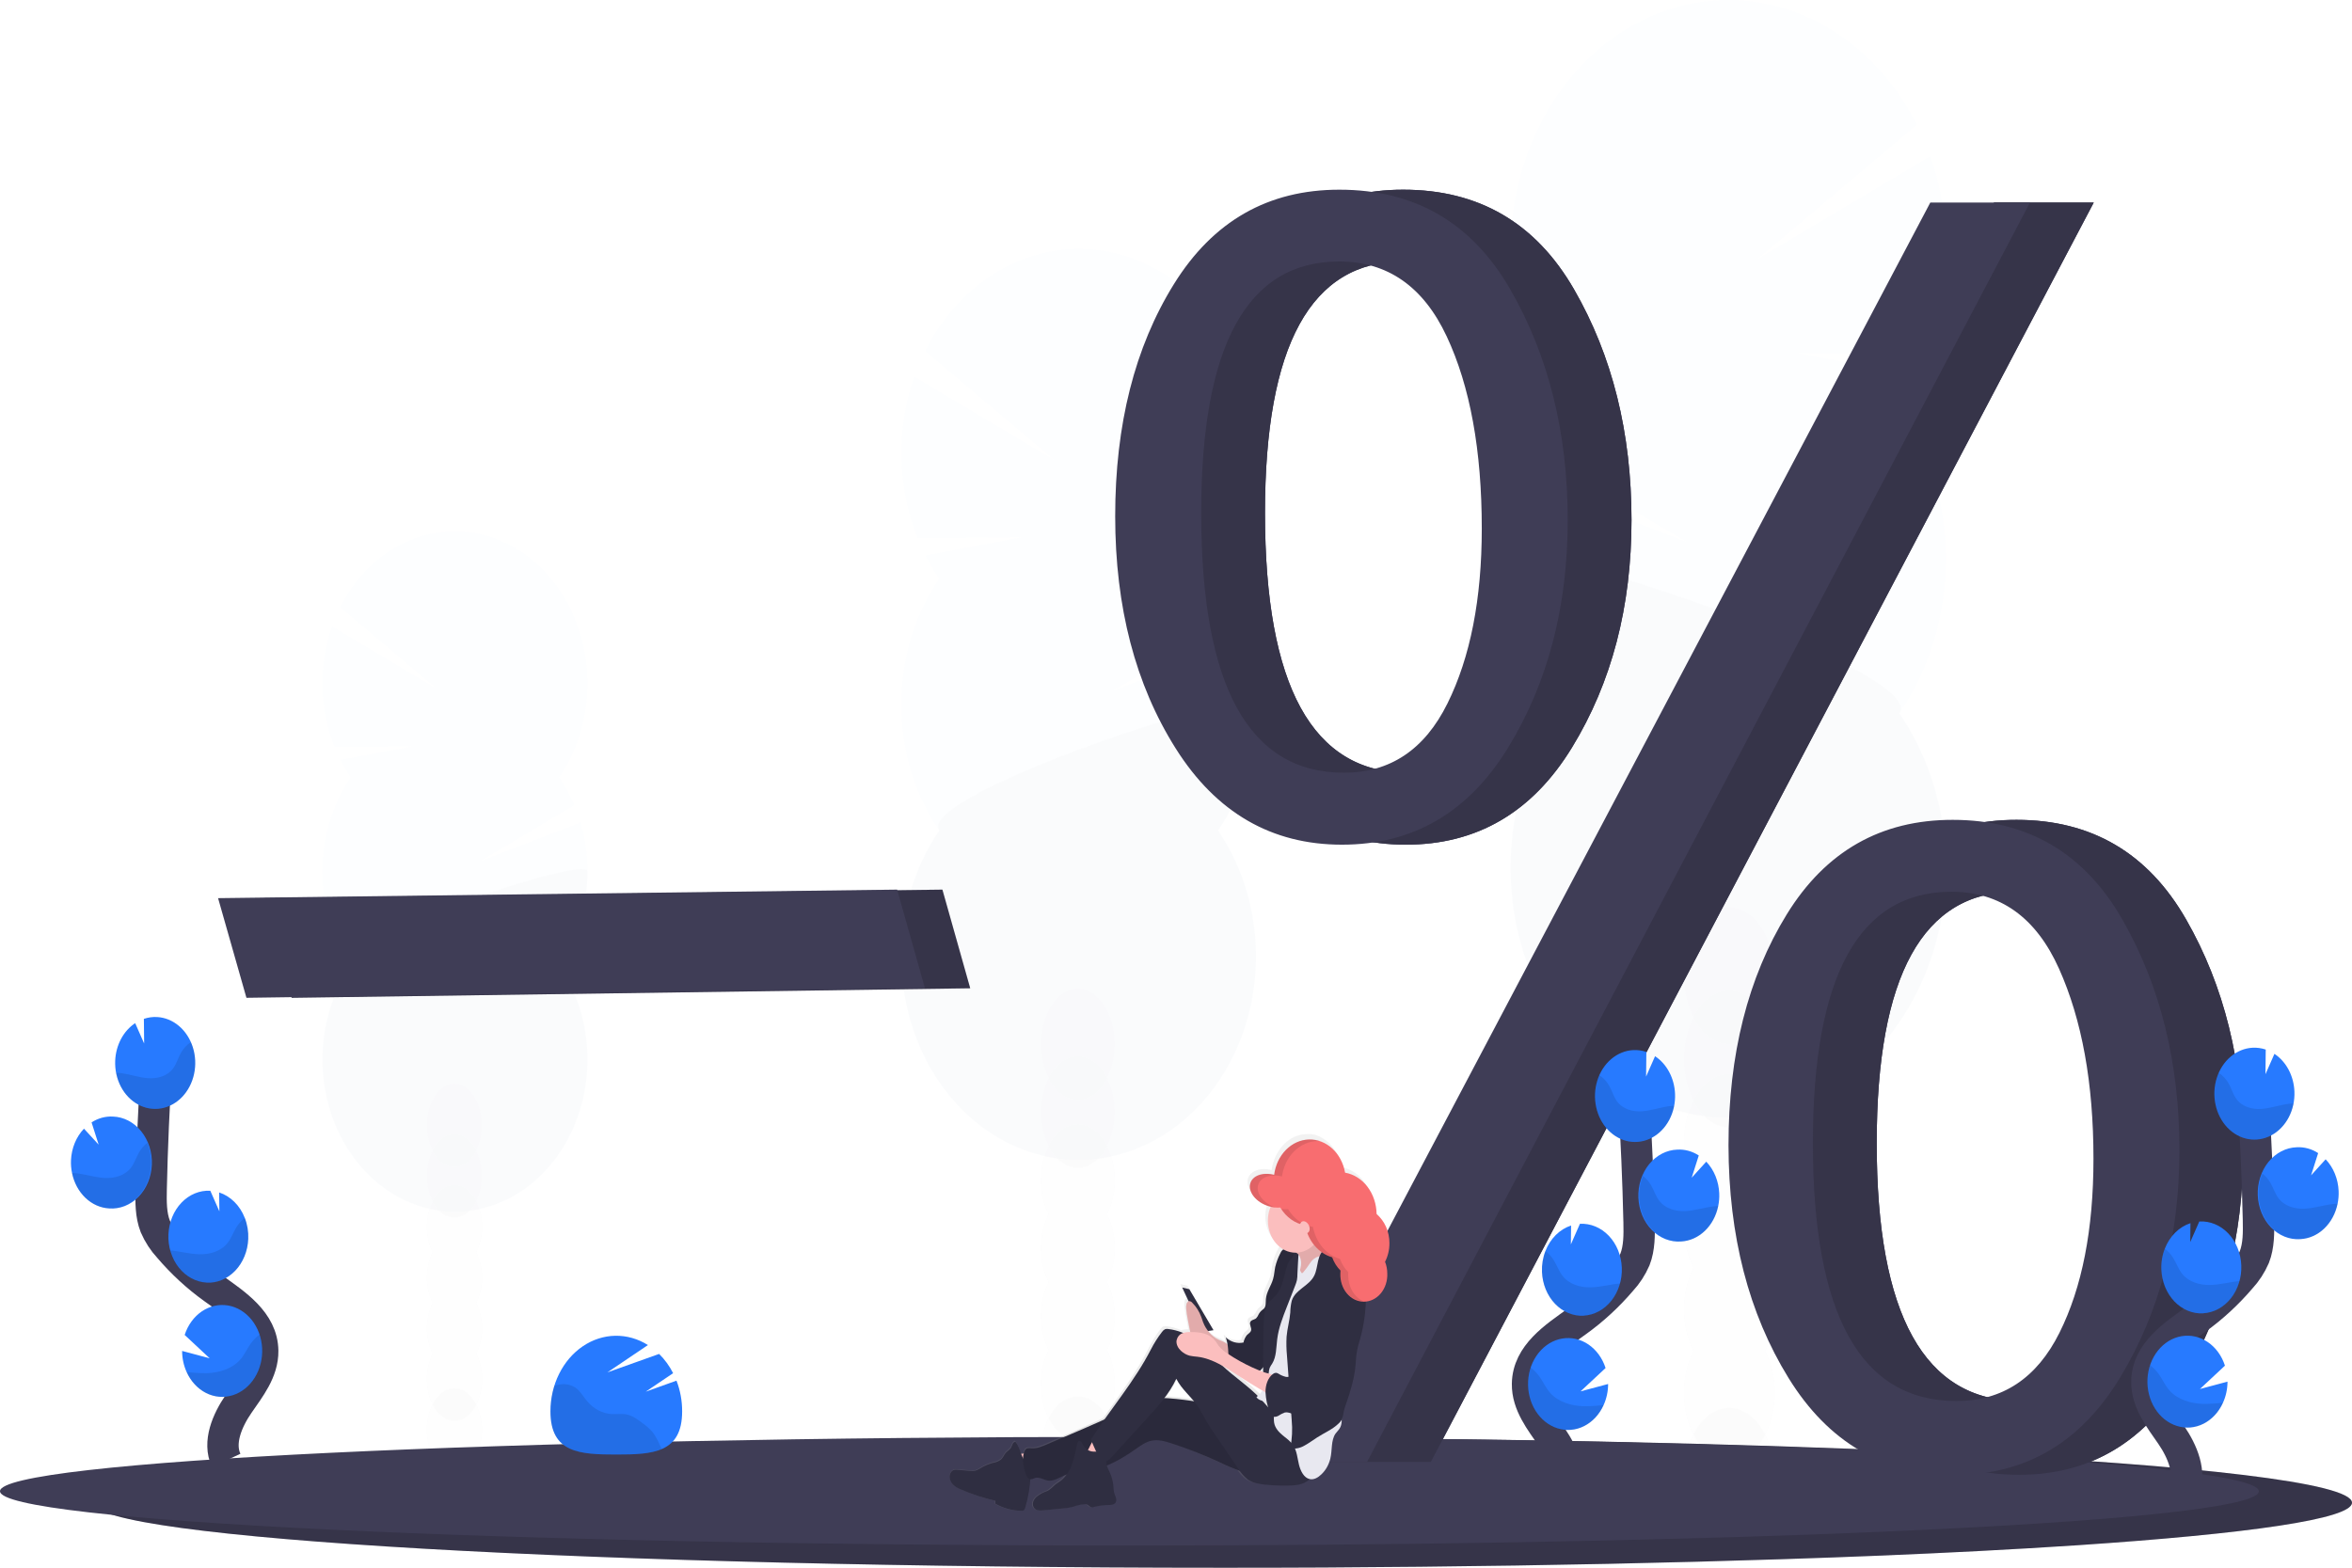 <svg width="300" height="200" viewBox="0 0 300 200" fill="none" xmlns="http://www.w3.org/2000/svg">
<g clip-path="url(#clip0_869_2733)">
<g opacity="0.1">
<path opacity="0.1" d="M220.569 197.05C223.771 197.05 226.367 193.149 226.367 188.338C226.367 183.527 223.771 179.627 220.569 179.627C217.367 179.627 214.771 183.527 214.771 188.338C214.771 193.149 217.367 197.05 220.569 197.05Z" fill="#3F3D56"/>
<path opacity="0.1" d="M225.157 151.07C225.97 149.452 226.391 147.614 226.378 145.746C226.378 140.925 223.782 137.035 220.58 137.035C217.378 137.035 214.785 140.934 214.785 145.746C214.768 147.613 215.186 149.451 215.995 151.07C215.201 152.697 214.785 154.53 214.785 156.393C214.785 158.257 215.201 160.09 215.995 161.716C215.201 163.343 214.785 165.176 214.785 167.041C214.785 168.905 215.201 170.738 215.995 172.365C215.186 173.985 214.768 175.823 214.785 177.69C214.785 182.511 217.38 186.401 220.58 186.401C223.779 186.401 226.378 182.502 226.378 177.69C226.394 175.823 225.977 173.985 225.168 172.365C225.961 170.738 226.378 168.905 226.378 167.041C226.378 165.176 225.961 163.343 225.168 161.716C225.961 160.09 226.378 158.257 226.378 156.393C226.378 154.53 225.961 152.697 225.168 151.07H225.157Z" fill="#3F3D56"/>
<path opacity="0.1" d="M220.569 143.811C223.771 143.811 226.367 139.911 226.367 135.1C226.367 130.289 223.771 126.389 220.569 126.389C217.367 126.389 214.771 130.289 214.771 135.1C214.771 139.911 217.367 143.811 220.569 143.811Z" fill="#3F3D56"/>
<path opacity="0.1" d="M220.569 133.162C223.771 133.162 226.367 129.262 226.367 124.451C226.367 119.64 223.771 115.74 220.569 115.74C217.367 115.74 214.771 119.64 214.771 124.451C214.771 129.262 217.367 133.162 220.569 133.162Z" fill="#3F3D56"/>
<path opacity="0.1" d="M242.27 51.584C243.061 50.426 243.782 49.207 244.428 47.935L229.205 45.063L245.68 45.205C247.259 41.257 248.12 36.981 248.21 32.639C248.3 28.296 247.618 23.977 246.205 19.948L224.1 33.104L244.488 15.91C242.577 12.124 240.008 8.831 236.941 6.234C233.874 3.638 230.374 1.794 226.659 0.817C222.944 -0.159 219.094 -0.247 215.348 0.558C211.602 1.364 208.041 3.046 204.886 5.5C201.731 7.954 199.05 11.127 197.009 14.822C194.968 18.517 193.612 22.655 193.024 26.978C192.437 31.301 192.63 35.717 193.593 39.95C194.556 44.183 196.268 48.143 198.622 51.584C197.388 53.386 196.327 55.334 195.457 57.397L215.228 69.191L194.147 61.055C192.663 66.077 192.295 71.444 193.074 76.671C193.853 81.898 195.755 86.819 198.609 90.989C195.387 95.691 193.383 101.339 192.826 107.287C192.268 113.235 193.18 119.243 195.457 124.624C197.733 130.005 201.283 134.542 205.7 137.716C210.116 140.891 215.222 142.574 220.433 142.574C225.644 142.574 230.749 140.891 235.166 137.716C239.583 134.542 243.133 130.005 245.409 124.624C247.686 119.243 248.597 113.235 248.04 107.287C247.483 101.339 245.479 95.691 242.257 90.989C246.107 85.37 248.2 78.429 248.2 71.28C248.2 64.132 246.107 57.191 242.257 51.572L242.27 51.584Z" fill="#277AFF"/>
<path opacity="0.1" d="M192.68 71.294C192.67 78.444 194.764 85.388 198.622 91.001C195.4 95.703 193.396 101.351 192.839 107.299C192.282 113.247 193.193 119.255 195.47 124.636C197.747 130.017 201.296 134.554 205.713 137.728C210.13 140.903 215.235 142.586 220.446 142.586C225.657 142.586 230.763 140.903 235.179 137.728C239.596 134.554 243.146 130.017 245.422 124.636C247.699 119.255 248.61 113.247 248.053 107.299C247.496 101.351 245.492 95.703 242.27 91.001C245.992 85.577 192.68 67.714 192.68 71.294Z" fill="black"/>
</g>
<g opacity="0.1">
<path opacity="0.1" d="M57.955 187.733C59.904 187.733 61.483 185.359 61.483 182.43C61.483 179.501 59.904 177.126 57.955 177.126C56.007 177.126 54.428 179.501 54.428 182.43C54.428 185.359 56.007 187.733 57.955 187.733Z" fill="#3F3D56"/>
<path opacity="0.1" d="M60.761 159.743C61.254 158.757 61.508 157.637 61.499 156.501C61.499 153.572 59.924 151.197 57.969 151.197C56.013 151.197 54.441 153.572 54.441 156.501C54.431 157.637 54.685 158.756 55.176 159.743C54.694 160.733 54.441 161.849 54.441 162.984C54.441 164.118 54.694 165.234 55.176 166.224C54.694 167.215 54.441 168.331 54.441 169.465C54.441 170.6 54.694 171.715 55.176 172.706C54.684 173.691 54.431 174.81 54.441 175.945C54.441 178.877 56.016 181.252 57.969 181.252C59.922 181.252 61.499 178.877 61.499 175.945C61.509 174.809 61.254 173.691 60.761 172.706C61.245 171.716 61.498 170.6 61.498 169.465C61.498 168.33 61.245 167.214 60.761 166.224C61.245 165.234 61.498 164.119 61.498 162.984C61.498 161.849 61.245 160.733 60.761 159.743Z" fill="#3F3D56"/>
<path opacity="0.1" d="M57.955 155.322C59.904 155.322 61.483 152.948 61.483 150.019C61.483 147.09 59.904 144.715 57.955 144.715C56.007 144.715 54.428 147.09 54.428 150.019C54.428 152.948 56.007 155.322 57.955 155.322Z" fill="#3F3D56"/>
<path opacity="0.1" d="M57.955 148.841C59.904 148.841 61.483 146.466 61.483 143.537C61.483 140.608 59.904 138.234 57.955 138.234C56.007 138.234 54.428 140.608 54.428 143.537C54.428 146.466 56.007 148.841 57.955 148.841Z" fill="#3F3D56"/>
<path opacity="0.1" d="M44.751 99.176C44.269 98.471 43.831 97.729 43.438 96.955L52.711 95.207L42.682 95.295C41.722 92.893 41.199 90.291 41.143 87.649C41.088 85.007 41.502 82.379 42.36 79.927L55.806 87.945L43.399 77.459C44.563 75.156 46.127 73.153 47.994 71.573C49.861 69.994 51.991 68.873 54.252 68.279C56.512 67.686 58.855 67.633 61.135 68.123C63.414 68.614 65.581 69.638 67.501 71.131C69.421 72.625 71.053 74.556 72.295 76.804C73.537 79.053 74.362 81.57 74.72 84.201C75.078 86.832 74.961 89.518 74.376 92.095C73.79 94.671 72.749 97.081 71.318 99.176C72.069 100.271 72.715 101.456 73.244 102.71L61.207 109.894L74.042 104.949C74.944 108.008 75.166 111.276 74.691 114.458C74.215 117.64 73.056 120.635 71.318 123.174C73.279 126.036 74.498 129.474 74.838 133.095C75.177 136.716 74.622 140.373 73.236 143.649C71.85 146.924 69.689 149.686 67 151.618C64.312 153.551 61.204 154.575 58.032 154.575C54.86 154.575 51.752 153.551 49.063 151.618C46.374 149.686 44.213 146.924 42.828 143.649C41.441 140.373 40.886 136.716 41.226 133.095C41.565 129.474 42.785 126.036 44.745 123.174C42.402 119.753 41.128 115.527 41.128 111.175C41.128 106.823 42.402 102.597 44.745 99.176H44.751Z" fill="#277AFF"/>
<path opacity="0.1" d="M74.935 111.175C74.94 115.528 73.666 119.756 71.318 123.174C73.279 126.036 74.499 129.474 74.838 133.095C75.177 136.716 74.622 140.373 73.236 143.649C71.85 146.925 69.689 149.686 67.001 151.619C64.312 153.551 61.204 154.576 58.032 154.576C54.86 154.576 51.752 153.551 49.063 151.619C46.374 149.686 44.214 146.925 42.828 143.649C41.442 140.373 40.887 136.716 41.226 133.095C41.565 129.474 42.785 126.036 44.746 123.174C42.481 119.886 74.935 108.996 74.935 111.175Z" fill="black"/>
</g>
<g opacity="0.1">
<path opacity="0.1" d="M137.483 192.349C140.091 192.349 142.205 189.172 142.205 185.253C142.205 181.334 140.091 178.157 137.483 178.157C134.875 178.157 132.761 181.334 132.761 185.253C132.761 189.172 134.875 192.349 137.483 192.349Z" fill="#3F3D56"/>
<path opacity="0.1" d="M141.22 154.891C141.878 153.571 142.218 152.073 142.205 150.552C142.205 146.635 140.105 143.456 137.48 143.456C134.856 143.456 132.756 146.635 132.756 150.552C132.742 152.074 133.083 153.572 133.743 154.891C133.096 156.216 132.756 157.71 132.756 159.229C132.756 160.748 133.096 162.242 133.743 163.567C133.096 164.891 132.756 166.384 132.756 167.903C132.756 169.421 133.096 170.914 133.743 172.239C133.083 173.558 132.742 175.056 132.756 176.578C132.756 180.495 134.871 183.674 137.48 183.674C140.089 183.674 142.205 180.495 142.205 176.578C142.218 175.057 141.878 173.559 141.22 172.239C141.866 170.914 142.205 169.421 142.205 167.903C142.205 166.385 141.866 164.892 141.22 163.567C141.866 162.241 142.205 160.748 142.205 159.229C142.205 157.71 141.866 156.217 141.22 154.891Z" fill="#3F3D56"/>
<path opacity="0.1" d="M137.483 148.976C140.091 148.976 142.205 145.799 142.205 141.88C142.205 137.961 140.091 134.784 137.483 134.784C134.875 134.784 132.761 137.961 132.761 141.88C132.761 145.799 134.875 148.976 137.483 148.976Z" fill="#3F3D56"/>
<path opacity="0.1" d="M137.483 140.301C140.091 140.301 142.205 137.124 142.205 133.205C142.205 129.285 140.091 126.108 137.483 126.108C134.875 126.108 132.761 129.285 132.761 133.205C132.761 137.124 134.875 140.301 137.483 140.301Z" fill="#3F3D56"/>
<path opacity="0.1" d="M119.816 73.843C119.171 72.901 118.583 71.908 118.058 70.872L130.465 68.534L117.047 68.648C115.76 65.433 115.057 61.949 114.983 58.411C114.908 54.873 115.464 51.354 116.614 48.071L134.619 58.792L118.013 44.78C119.565 41.685 121.655 38.99 124.155 36.864C126.655 34.739 129.509 33.228 132.54 32.426C135.572 31.624 138.714 31.548 141.772 32.203C144.83 32.859 147.737 34.231 150.312 36.235C152.887 38.238 155.075 40.83 156.738 43.848C158.401 46.866 159.504 50.245 159.978 53.775C160.452 57.304 160.287 60.908 159.494 64.361C158.7 67.814 157.294 71.042 155.365 73.843C156.37 75.311 157.234 76.9 157.942 78.58L141.837 88.186L159.01 81.557C160.217 85.65 160.515 90.023 159.879 94.281C159.242 98.539 157.691 102.547 155.365 105.944C157.989 109.774 159.621 114.375 160.075 119.22C160.529 124.066 159.786 128.96 157.931 133.343C156.077 137.727 153.185 141.423 149.587 144.009C145.989 146.594 141.83 147.966 137.585 147.966C133.34 147.966 129.181 146.594 125.583 144.009C121.985 141.423 119.094 137.727 117.239 133.343C115.385 128.96 114.642 124.066 115.096 119.22C115.549 114.375 117.182 109.774 119.806 105.944C116.67 101.366 114.966 95.711 114.966 89.888C114.966 84.064 116.67 78.409 119.806 73.831L119.816 73.843Z" fill="#277AFF"/>
<path opacity="0.1" d="M160.205 89.901C160.212 95.726 158.507 101.383 155.365 105.956C157.989 109.786 159.621 114.387 160.075 119.233C160.529 124.078 159.786 128.972 157.931 133.356C156.077 137.739 153.185 141.435 149.587 144.021C145.989 146.606 141.83 147.978 137.585 147.978C133.34 147.978 129.181 146.606 125.583 144.021C121.985 141.435 119.094 137.739 117.239 133.356C115.385 128.972 114.642 124.078 115.096 119.233C115.549 114.387 117.182 109.786 119.806 105.956C116.774 101.538 160.205 86.984 160.205 89.901Z" fill="black"/>
</g>
<path d="M300 191.711C300 193.781 286.819 195.673 265.026 197.134C261.063 197.397 256.816 197.647 252.312 197.882C248.421 198.083 244.342 198.272 240.076 198.451C235.943 198.62 231.652 198.777 227.202 198.921C213.149 199.382 197.614 199.714 181.11 199.88C177.105 199.922 173.046 199.954 168.934 199.976C164.651 199.998 160.318 200.008 155.937 200.006C76.373 200.006 11.877 196.297 11.877 191.72C11.877 187.142 76.373 183.433 155.937 183.433C190.191 183.433 221.648 184.123 246.373 185.268L249.076 185.395H249.092C280.236 186.91 300 189.191 300 191.711Z" fill="#3F3D56"/>
<path opacity="0.15" d="M300 191.711C300 193.781 286.819 195.673 265.026 197.134C261.063 197.397 256.816 197.647 252.312 197.882C248.421 198.083 244.342 198.272 240.076 198.451C235.943 198.62 231.652 198.777 227.202 198.921C213.149 199.382 197.614 199.714 181.11 199.88C177.105 199.922 173.046 199.954 168.934 199.976C164.651 199.998 160.318 200.008 155.937 200.006C76.373 200.006 11.877 196.297 11.877 191.72C11.877 187.142 76.373 183.433 155.937 183.433C190.191 183.433 221.648 184.123 246.373 185.268L249.076 185.395H249.092C280.236 186.91 300 189.191 300 191.711Z" fill="black"/>
<path d="M288.123 190.252C288.123 191.982 274.942 193.567 253.15 194.772C249.189 194.992 244.94 195.2 240.438 195.396C236.545 195.565 232.466 195.723 228.202 195.872C224.069 196.012 219.778 196.144 215.328 196.267C201.273 196.652 185.738 196.93 169.234 197.068C165.232 197.102 161.173 197.128 157.058 197.146C152.774 197.165 148.443 197.174 144.063 197.174C64.499 197.174 0 194.073 0 190.243C0 186.413 64.499 183.312 144.063 183.312C178.315 183.312 209.772 183.888 234.496 184.846L237.199 184.952H237.218C268.373 186.238 288.123 188.134 288.123 190.252Z" fill="#3F3D56"/>
<path d="M37.207 127.296L33.59 114.583L120.204 113.495L123.753 126.082L37.207 127.296Z" fill="#3F3D56"/>
<path opacity="0.15" d="M37.207 127.296L33.59 114.583L120.204 113.495L123.753 126.082L37.207 127.296Z" fill="black"/>
<path d="M31.433 127.296L27.816 114.583L114.431 113.495L117.979 126.082L31.433 127.296Z" fill="#3F3D56"/>
<path d="M179.294 107.761C170.338 107.761 163.281 103.68 158.121 95.518C152.96 87.356 150.38 77.468 150.38 65.855C150.38 54.164 152.876 44.296 157.866 36.253C162.856 28.209 169.896 24.192 178.984 24.2C188.622 24.2 195.883 28.437 200.769 36.913C205.654 45.388 208.098 55.197 208.1 66.34C208.1 77.403 205.571 87.074 200.514 95.352C195.457 103.631 188.384 107.767 179.294 107.761ZM179.556 98.579C185.448 98.579 189.851 95.631 192.766 89.735C195.681 83.839 197.139 76.407 197.139 67.437C197.139 57.453 195.647 49.278 192.664 42.912C189.68 36.546 185.105 33.362 178.937 33.36C167.213 33.36 161.351 44.051 161.351 65.433C161.351 87.533 167.418 98.581 179.551 98.579H179.556ZM182.506 186.504H169.554L254.352 25.836H267.06L182.506 186.504ZM257.525 188.152C248.435 188.152 241.348 184.034 236.265 175.798C231.182 167.561 228.63 157.673 228.609 146.132C228.609 134.519 231.086 124.69 236.042 116.647C240.997 108.604 248.054 104.586 257.212 104.594C266.782 104.594 273.993 108.832 278.845 117.307C283.697 125.782 286.124 135.59 286.126 146.732C286.126 157.722 283.614 167.374 278.59 175.689C273.567 184.004 266.543 188.158 257.519 188.152H257.525ZM257.677 178.735C263.54 178.735 267.92 175.838 270.816 170.042C273.712 164.247 275.16 156.844 275.16 147.834C275.16 138.192 273.694 130.105 270.764 123.574C267.833 117.044 263.267 113.773 257.065 113.763C245.274 113.763 239.378 124.454 239.378 145.837C239.374 167.771 245.472 178.737 257.672 178.735H257.677Z" fill="#3F3D56"/>
<path d="M179.294 107.761C170.338 107.761 163.281 103.68 158.121 95.518C152.96 87.356 150.38 77.468 150.38 65.855C150.38 54.164 152.876 44.296 157.866 36.253C162.856 28.209 169.896 24.192 178.984 24.2C188.622 24.2 195.883 28.437 200.769 36.913C205.654 45.388 208.098 55.197 208.1 66.34C208.1 77.403 205.571 87.074 200.514 95.352C195.457 103.631 188.384 107.767 179.294 107.761ZM179.556 98.579C185.448 98.579 189.851 95.631 192.766 89.735C195.681 83.839 197.139 76.407 197.139 67.437C197.139 57.453 195.647 49.278 192.664 42.912C189.68 36.546 185.105 33.362 178.937 33.36C167.213 33.36 161.351 44.051 161.351 65.433C161.351 87.533 167.418 98.581 179.551 98.579H179.556ZM182.506 186.504H169.554L254.352 25.836H267.06L182.506 186.504ZM257.525 188.152C248.435 188.152 241.348 184.034 236.265 175.798C231.182 167.561 228.63 157.673 228.609 146.132C228.609 134.519 231.086 124.69 236.042 116.647C240.997 108.604 248.054 104.586 257.212 104.594C266.782 104.594 273.993 108.832 278.845 117.307C283.697 125.782 286.124 135.59 286.126 146.732C286.126 157.722 283.614 167.374 278.59 175.689C273.567 184.004 266.543 188.158 257.519 188.152H257.525ZM257.677 178.735C263.54 178.735 267.92 175.838 270.816 170.042C273.712 164.247 275.16 156.844 275.16 147.834C275.16 138.192 273.694 130.105 270.764 123.574C267.833 117.044 263.267 113.773 257.065 113.763C245.274 113.763 239.378 124.454 239.378 145.837C239.374 167.771 245.472 178.737 257.672 178.735H257.677Z" fill="#3F3D56"/>
<path opacity="0.15" d="M179.294 107.761C170.338 107.761 163.281 103.68 158.121 95.518C152.96 87.356 150.38 77.468 150.38 65.855C150.38 54.164 152.876 44.296 157.866 36.253C162.856 28.209 169.896 24.192 178.984 24.2C188.622 24.2 195.883 28.437 200.769 36.913C205.654 45.388 208.098 55.197 208.1 66.34C208.1 77.403 205.571 87.074 200.514 95.352C195.457 103.631 188.384 107.767 179.294 107.761ZM179.556 98.579C185.448 98.579 189.851 95.631 192.766 89.735C195.681 83.839 197.139 76.407 197.139 67.437C197.139 57.453 195.647 49.278 192.664 42.912C189.68 36.546 185.105 33.362 178.937 33.36C167.213 33.36 161.351 44.051 161.351 65.433C161.351 87.533 167.418 98.581 179.551 98.579H179.556ZM182.506 186.504H169.554L254.352 25.836H267.06L182.506 186.504ZM257.525 188.152C248.435 188.152 241.348 184.034 236.265 175.798C231.182 167.561 228.63 157.673 228.609 146.132C228.609 134.519 231.086 124.69 236.042 116.647C240.997 108.604 248.054 104.586 257.212 104.594C266.782 104.594 273.993 108.832 278.845 117.307C283.697 125.782 286.124 135.59 286.126 146.732C286.126 157.722 283.614 167.374 278.59 175.689C273.567 184.004 266.543 188.158 257.519 188.152H257.525ZM257.677 178.735C263.54 178.735 267.92 175.838 270.816 170.042C273.712 164.247 275.16 156.844 275.16 147.834C275.16 138.192 273.694 130.105 270.764 123.574C267.833 117.044 263.267 113.773 257.065 113.763C245.274 113.763 239.378 124.454 239.378 145.837C239.374 167.771 245.472 178.737 257.672 178.735H257.677Z" fill="black"/>
<path d="M171.158 107.761C162.202 107.761 155.144 103.68 149.984 95.518C144.824 87.356 142.244 77.468 142.244 65.855C142.244 54.164 144.739 44.296 149.73 36.253C154.72 28.209 161.759 24.192 170.848 24.2C180.486 24.2 187.747 28.437 192.633 36.913C197.518 45.388 199.962 55.197 199.963 66.34C199.963 77.403 197.435 87.074 192.378 95.352C187.321 103.631 180.248 107.767 171.158 107.761ZM171.42 98.579C177.311 98.579 181.715 95.631 184.63 89.735C187.545 83.839 189.003 76.407 189.003 67.437C189.003 57.453 187.511 49.278 184.528 42.912C181.544 36.546 176.969 33.362 170.801 33.36C159.077 33.36 153.215 44.051 153.215 65.433C153.215 87.533 159.282 98.581 171.415 98.579H171.42ZM174.37 186.504H161.417L246.215 25.836H258.924L174.37 186.504ZM249.388 188.152C240.298 188.152 233.212 184.034 228.129 175.798C223.046 167.561 220.493 157.673 220.472 146.132C220.472 134.519 222.95 124.69 227.906 116.647C232.861 108.604 239.918 104.586 249.076 104.594C258.646 104.594 265.857 108.832 270.709 117.307C275.561 125.782 277.988 135.59 277.99 146.732C277.99 157.722 275.478 167.374 270.454 175.689C265.43 184.004 258.407 188.158 249.383 188.152H249.388ZM249.541 178.735C255.404 178.735 259.784 175.838 262.68 170.042C265.576 164.247 267.024 156.844 267.024 147.834C267.024 138.192 265.558 130.105 262.627 123.574C259.696 117.044 255.129 113.773 248.924 113.763C237.132 113.763 231.236 124.454 231.236 145.837C231.236 167.771 237.336 178.737 249.535 178.735H249.541Z" fill="#3F3D56"/>
<path d="M199.494 190.536C200.575 188.233 199.347 185.413 197.935 183.358C196.523 181.303 194.801 179.169 194.837 176.551C194.89 172.793 198.365 170.573 201.137 168.578C203.198 167.099 205.099 165.345 206.801 163.353C207.513 162.585 208.102 161.679 208.541 160.677C209.116 159.206 209.097 157.534 209.066 155.925C208.945 150.557 208.714 145.198 208.373 139.846" stroke="#3F3D56" stroke-width="4" stroke-miterlimit="10"/>
<path d="M213.653 139.551C213.614 138.569 213.36 137.614 212.914 136.775C212.469 135.935 211.847 135.238 211.105 134.747L209.961 137.345L209.995 134.199C209.449 134.016 208.88 133.938 208.312 133.967C207.303 134.021 206.331 134.418 205.518 135.107C204.705 135.795 204.089 136.745 203.746 137.836C203.404 138.927 203.351 140.11 203.594 141.236C203.837 142.362 204.366 143.379 205.113 144.16C205.86 144.941 206.791 145.45 207.79 145.623C208.789 145.796 209.81 145.624 210.724 145.131C211.639 144.638 212.405 143.844 212.926 142.851C213.448 141.858 213.701 140.709 213.653 139.551Z" fill="#277AFF"/>
<path d="M204.546 179.247C204.01 180.443 203.132 181.391 202.06 181.931C200.988 182.472 199.786 182.573 198.657 182.218C197.528 181.862 196.539 181.072 195.857 179.979C195.175 178.886 194.841 177.557 194.911 176.214C194.981 174.872 195.451 173.599 196.242 172.607C197.033 171.616 198.097 170.966 199.255 170.768C200.414 170.571 201.596 170.836 202.604 171.52C203.612 172.204 204.385 173.265 204.793 174.526L201.601 177.506L205.118 176.566C205.117 177.499 204.92 178.419 204.546 179.247Z" fill="#277AFF"/>
<path d="M202.024 167.855C201.354 167.891 200.684 167.775 200.053 167.514C199.422 167.253 198.842 166.851 198.346 166.333C197.85 165.814 197.448 165.189 197.162 164.492C196.877 163.795 196.714 163.04 196.682 162.271C196.643 161.353 196.794 160.436 197.123 159.598C197.429 158.815 197.879 158.118 198.444 157.556C199.009 156.994 199.675 156.582 200.394 156.347L200.365 158.758L201.522 156.13C202.876 156.057 204.199 156.605 205.2 157.652C206.202 158.699 206.8 160.16 206.864 161.714C206.927 163.267 206.45 164.786 205.538 165.936C204.626 167.086 203.353 167.773 202 167.846L202.024 167.855Z" fill="#277AFF"/>
<path d="M214.422 158.384C213.744 158.435 213.064 158.331 212.422 158.078C211.779 157.824 211.187 157.426 210.68 156.906C210.173 156.386 209.762 155.756 209.47 155.052C209.178 154.347 209.011 153.583 208.979 152.804C208.947 152.025 209.051 151.246 209.285 150.514C209.518 149.781 209.877 149.109 210.339 148.538C210.802 147.966 211.359 147.506 211.978 147.184C212.597 146.863 213.266 146.686 213.945 146.665C214.899 146.612 215.848 146.87 216.68 147.409L215.777 150.248L217.635 148.202C218.632 149.246 219.228 150.701 219.291 152.249C219.314 152.791 219.27 153.335 219.16 153.864C218.906 155.106 218.306 156.22 217.451 157.035C216.596 157.851 215.533 158.324 214.422 158.384Z" fill="#277AFF"/>
<path opacity="0.1" d="M212.966 141.115C211.787 141.262 210.643 141.684 209.459 141.769C208.275 141.853 206.976 141.528 206.228 140.47C205.824 139.903 205.625 139.183 205.283 138.562C204.961 137.985 204.519 137.507 203.997 137.173C203.669 137.917 203.483 138.732 203.451 139.564C203.419 140.396 203.542 141.227 203.812 142C204.081 142.774 204.491 143.473 205.014 144.05C205.538 144.627 206.162 145.07 206.846 145.349C207.53 145.627 208.257 145.736 208.981 145.666C209.704 145.596 210.406 145.351 211.04 144.945C211.674 144.54 212.225 143.984 212.657 143.314C213.089 142.645 213.392 141.878 213.546 141.063C213.352 141.076 213.16 141.091 212.966 141.115Z" fill="black"/>
<path opacity="0.1" d="M214.423 158.384C213.543 158.43 212.667 158.214 211.881 157.757C211.095 157.3 210.425 156.618 209.936 155.777C209.447 154.935 209.156 153.963 209.091 152.954C209.026 151.945 209.189 150.934 209.564 150.019C209.969 150.334 210.318 150.735 210.591 151.2C210.956 151.83 211.176 152.559 211.604 153.138C212.391 154.214 213.759 154.563 214.99 154.5C216.221 154.437 217.412 154.033 218.641 153.897C218.811 153.879 218.984 153.867 219.166 153.861C218.912 155.105 218.311 156.22 217.455 157.036C216.599 157.852 215.534 158.326 214.423 158.384Z" fill="black"/>
<path opacity="0.1" d="M202.024 167.854C201.354 167.891 200.684 167.775 200.053 167.514C199.422 167.253 198.842 166.851 198.346 166.333C197.85 165.814 197.448 165.189 197.162 164.492C196.877 163.795 196.714 163.04 196.682 162.271C196.643 161.352 196.794 160.436 197.123 159.598C197.545 159.92 197.91 160.329 198.202 160.803C198.599 161.445 198.848 162.187 199.312 162.78C200.173 163.88 201.622 164.269 202.927 164.233C204.231 164.196 205.41 163.847 206.667 163.735C206.355 164.886 205.742 165.899 204.912 166.636C204.081 167.373 203.072 167.799 202.024 167.854Z" fill="black"/>
<path opacity="0.1" d="M204.546 179.247C203.952 180.588 202.931 181.616 201.695 182.117C200.46 182.618 199.103 182.555 197.907 181.94C196.711 181.326 195.766 180.207 195.269 178.815C194.771 177.423 194.759 175.865 195.234 174.462C195.654 174.78 196.032 175.167 196.354 175.61C196.84 176.291 197.16 177.063 197.722 177.696C198.772 178.871 200.452 179.356 201.953 179.401C202.819 179.409 203.685 179.358 204.546 179.247Z" fill="black"/>
<path d="M278.496 190.234C279.577 187.932 278.349 185.112 276.937 183.057C275.525 181.002 273.803 178.868 273.84 176.25C273.892 172.492 277.367 170.271 280.139 168.276C282.2 166.798 284.102 165.044 285.803 163.051C286.516 162.284 287.105 161.378 287.543 160.376C288.118 158.905 288.1 157.233 288.068 155.624C287.947 150.256 287.716 144.896 287.375 139.545" stroke="#3F3D56" stroke-width="4" stroke-miterlimit="10"/>
<path d="M292.656 139.249C292.616 138.267 292.362 137.313 291.917 136.473C291.472 135.634 290.849 134.937 290.107 134.446L288.963 137.044L288.997 133.898C288.451 133.715 287.883 133.636 287.315 133.666C286.306 133.72 285.333 134.117 284.521 134.805C283.708 135.494 283.091 136.444 282.749 137.535C282.406 138.626 282.353 139.809 282.597 140.935C282.84 142.06 283.368 143.078 284.115 143.859C284.862 144.64 285.794 145.149 286.793 145.321C287.792 145.494 288.813 145.323 289.727 144.83C290.641 144.336 291.407 143.543 291.929 142.55C292.45 141.556 292.703 140.408 292.656 139.249Z" fill="#277AFF"/>
<path d="M283.548 178.946C283.012 180.142 282.135 181.089 281.063 181.63C279.99 182.171 278.789 182.272 277.659 181.916C276.53 181.561 275.541 180.77 274.859 179.677C274.177 178.584 273.843 177.255 273.913 175.913C273.984 174.571 274.454 173.297 275.244 172.306C276.035 171.314 277.099 170.665 278.258 170.467C279.416 170.269 280.598 170.535 281.607 171.219C282.615 171.903 283.388 172.964 283.795 174.224L280.604 177.204L284.121 176.264C284.119 177.198 283.923 178.118 283.548 178.946Z" fill="#277AFF"/>
<path d="M281.026 167.553C280.356 167.589 279.686 167.474 279.055 167.212C278.424 166.951 277.844 166.55 277.348 166.032C276.852 165.513 276.45 164.888 276.165 164.191C275.879 163.494 275.716 162.739 275.685 161.97C275.645 161.051 275.796 160.135 276.126 159.297C276.431 158.514 276.882 157.817 277.447 157.255C278.012 156.693 278.677 156.28 279.396 156.046L279.367 158.456L280.525 155.829H280.538C281.208 155.793 281.878 155.909 282.509 156.17C283.14 156.431 283.72 156.832 284.216 157.35C284.712 157.869 285.114 158.495 285.399 159.191C285.685 159.888 285.848 160.643 285.879 161.412C285.911 162.182 285.81 162.95 285.582 163.675C285.355 164.399 285.005 165.065 284.554 165.635C284.102 166.204 283.557 166.666 282.95 166.993C282.343 167.321 281.686 167.508 281.016 167.544L281.026 167.553Z" fill="#277AFF"/>
<path d="M293.425 158.082C292.747 158.134 292.067 158.03 291.425 157.776C290.782 157.523 290.19 157.124 289.683 156.605C289.176 156.085 288.765 155.455 288.473 154.751C288.181 154.046 288.014 153.282 287.982 152.503C287.95 151.724 288.054 150.945 288.288 150.212C288.521 149.48 288.88 148.808 289.342 148.236C289.805 147.665 290.362 147.205 290.981 146.883C291.6 146.562 292.268 146.385 292.948 146.364C293.902 146.31 294.85 146.568 295.683 147.108L294.78 149.947L296.638 147.901C297.635 148.944 298.231 150.4 298.294 151.947C298.317 152.49 298.273 153.034 298.163 153.563C297.909 154.805 297.309 155.918 296.454 156.734C295.599 157.55 294.536 158.023 293.425 158.082Z" fill="#277AFF"/>
<path opacity="0.1" d="M291.969 140.813C290.79 140.961 289.646 141.383 288.462 141.467C287.278 141.552 285.979 141.226 285.231 140.169C284.827 139.602 284.628 138.882 284.286 138.261C283.964 137.683 283.522 137.206 283 136.872C282.672 137.615 282.486 138.43 282.454 139.263C282.422 140.095 282.545 140.926 282.815 141.699C283.084 142.473 283.494 143.171 284.017 143.749C284.54 144.326 285.165 144.769 285.849 145.048C286.533 145.326 287.26 145.434 287.984 145.365C288.707 145.295 289.409 145.049 290.043 144.644C290.677 144.238 291.228 143.682 291.66 143.013C292.092 142.344 292.395 141.576 292.549 140.762C292.355 140.774 292.163 140.789 291.969 140.813Z" fill="black"/>
<path opacity="0.1" d="M293.425 158.082C292.545 158.128 291.669 157.912 290.883 157.455C290.097 156.999 289.427 156.316 288.939 155.475C288.45 154.633 288.159 153.661 288.094 152.652C288.028 151.643 288.192 150.632 288.567 149.717C288.972 150.032 289.32 150.433 289.593 150.898C289.958 151.528 290.178 152.257 290.606 152.836C291.394 153.912 292.761 154.261 293.992 154.198C295.223 154.135 296.415 153.731 297.643 153.595C297.814 153.577 297.987 153.565 298.168 153.559C297.914 154.803 297.314 155.918 296.458 156.734C295.602 157.551 294.537 158.024 293.425 158.082Z" fill="black"/>
<path opacity="0.1" d="M281.026 167.553C280.356 167.589 279.686 167.473 279.055 167.212C278.424 166.951 277.844 166.55 277.348 166.032C276.852 165.513 276.45 164.887 276.165 164.191C275.879 163.494 275.716 162.739 275.685 161.97C275.645 161.051 275.796 160.135 276.126 159.297C276.547 159.619 276.913 160.028 277.205 160.502C277.601 161.144 277.85 161.885 278.315 162.479C279.176 163.579 280.625 163.967 281.929 163.931C283.194 163.901 284.412 163.546 285.669 163.434C285.358 164.585 284.745 165.598 283.914 166.335C283.083 167.072 282.075 167.497 281.026 167.553Z" fill="black"/>
<path opacity="0.1" d="M283.548 178.946C282.954 180.287 281.933 181.315 280.698 181.816C279.462 182.317 278.106 182.254 276.91 181.639C275.713 181.025 274.769 179.905 274.271 178.514C273.774 177.122 273.761 175.563 274.236 174.161C274.657 174.479 275.034 174.866 275.357 175.309C275.842 175.99 276.163 176.762 276.724 177.394C277.774 178.57 279.454 179.055 280.955 179.1C281.821 179.108 282.687 179.057 283.548 178.946Z" fill="black"/>
<path d="M28.853 186.317C27.772 184.015 29 181.194 30.412 179.139C31.824 177.084 33.546 174.951 33.509 172.332C33.457 168.575 29.982 166.354 27.21 164.359C25.149 162.881 23.247 161.127 21.546 159.134C20.833 158.366 20.244 157.461 19.806 156.458C19.231 154.988 19.249 153.315 19.281 151.706C19.401 146.339 19.633 140.979 19.974 135.627" stroke="#3F3D56" stroke-width="4" stroke-miterlimit="10"/>
<path d="M14.693 135.332C14.732 134.35 14.987 133.396 15.432 132.556C15.877 131.717 16.5 131.02 17.242 130.529L18.386 133.127L18.352 129.981C18.898 129.798 19.466 129.719 20.034 129.749C21.043 129.803 22.016 130.2 22.828 130.888C23.641 131.577 24.258 132.527 24.6 133.618C24.943 134.709 24.996 135.892 24.753 137.018C24.509 138.143 23.981 139.161 23.234 139.942C22.487 140.723 21.555 141.232 20.556 141.404C19.557 141.577 18.536 141.406 17.622 140.913C16.708 140.419 15.942 139.626 15.42 138.633C14.899 137.639 14.646 136.491 14.693 135.332Z" fill="#277AFF"/>
<path d="M23.801 175.029C24.337 176.225 25.214 177.172 26.287 177.713C27.359 178.254 28.56 178.355 29.69 177.999C30.819 177.644 31.808 176.853 32.49 175.76C33.172 174.667 33.506 173.338 33.436 171.996C33.365 170.654 32.896 169.381 32.105 168.389C31.314 167.397 30.25 166.748 29.091 166.55C27.933 166.352 26.751 166.618 25.742 167.302C24.734 167.986 23.962 169.047 23.554 170.307L26.746 173.288L23.229 172.347C23.23 173.281 23.426 174.201 23.801 175.029Z" fill="#277AFF"/>
<path d="M26.323 163.636C26.993 163.672 27.663 163.556 28.294 163.295C28.925 163.034 29.505 162.633 30.001 162.114C30.497 161.596 30.899 160.97 31.184 160.273C31.47 159.576 31.633 158.822 31.664 158.052C31.704 157.134 31.553 156.218 31.223 155.379C30.918 154.596 30.467 153.899 29.902 153.337C29.337 152.776 28.672 152.363 27.953 152.128L27.982 154.539L26.824 151.911C25.471 151.838 24.148 152.386 23.146 153.433C22.145 154.48 21.547 155.941 21.483 157.495C21.42 159.048 21.897 160.567 22.809 161.717C23.721 162.867 24.993 163.554 26.347 163.627L26.323 163.636Z" fill="#277AFF"/>
<path d="M13.924 154.165C14.602 154.217 15.282 154.113 15.925 153.859C16.567 153.605 17.159 153.207 17.666 152.688C18.173 152.168 18.585 151.538 18.877 150.833C19.169 150.129 19.336 149.365 19.367 148.586C19.399 147.806 19.295 147.028 19.062 146.295C18.828 145.562 18.47 144.891 18.007 144.319C17.545 143.747 16.988 143.287 16.369 142.966C15.75 142.644 15.081 142.468 14.402 142.447C13.452 142.396 12.508 142.654 11.68 143.191L12.583 146.029L10.711 143.992C9.716 145.034 9.121 146.486 9.055 148.03C9.032 148.573 9.076 149.117 9.187 149.645C9.441 150.888 10.04 152.001 10.896 152.817C11.75 153.633 12.814 154.106 13.924 154.165Z" fill="#277AFF"/>
<path opacity="0.1" d="M15.38 136.896C16.559 137.044 17.703 137.465 18.887 137.55C20.071 137.634 21.37 137.309 22.118 136.251C22.522 135.685 22.721 134.964 23.063 134.344C23.385 133.766 23.827 133.289 24.349 132.955C24.677 133.698 24.863 134.513 24.895 135.345C24.927 136.177 24.804 137.008 24.535 137.782C24.265 138.555 23.855 139.254 23.332 139.831C22.809 140.409 22.184 140.851 21.5 141.13C20.817 141.409 20.089 141.517 19.366 141.447C18.642 141.378 17.94 141.132 17.306 140.726C16.672 140.321 16.121 139.765 15.689 139.096C15.257 138.426 14.954 137.659 14.8 136.845C14.995 136.857 15.186 136.872 15.38 136.896Z" fill="black"/>
<path opacity="0.1" d="M13.924 154.165C14.804 154.211 15.68 153.995 16.466 153.538C17.252 153.082 17.922 152.399 18.411 151.558C18.899 150.716 19.191 149.744 19.256 148.735C19.321 147.726 19.158 146.715 18.782 145.8C18.378 146.115 18.029 146.516 17.756 146.981C17.391 147.611 17.171 148.34 16.743 148.919C15.955 149.995 14.588 150.344 13.357 150.281C12.126 150.218 10.934 149.814 9.706 149.678C9.535 149.66 9.362 149.648 9.181 149.642C9.435 150.886 10.035 152.001 10.892 152.817C11.748 153.634 12.812 154.107 13.924 154.165Z" fill="black"/>
<path opacity="0.1" d="M26.323 163.636C26.993 163.672 27.663 163.556 28.294 163.295C28.925 163.034 29.505 162.633 30.001 162.114C30.497 161.596 30.899 160.97 31.184 160.273C31.47 159.576 31.633 158.821 31.664 158.052C31.704 157.134 31.552 156.218 31.223 155.379C30.802 155.702 30.436 156.11 30.144 156.585C29.748 157.227 29.499 157.968 29.034 158.561C28.173 159.661 26.724 160.05 25.42 160.014C24.155 159.984 22.937 159.628 21.68 159.517C21.991 160.668 22.604 161.68 23.435 162.417C24.266 163.155 25.274 163.58 26.323 163.636Z" fill="black"/>
<path opacity="0.1" d="M23.8 175.029C24.395 176.37 25.415 177.398 26.651 177.899C27.887 178.4 29.243 178.337 30.439 177.722C31.635 177.108 32.58 175.988 33.078 174.597C33.575 173.205 33.588 171.646 33.113 170.244C32.692 170.562 32.315 170.949 31.992 171.392C31.506 172.073 31.186 172.845 30.624 173.477C29.575 174.653 27.895 175.138 26.393 175.183C25.527 175.191 24.661 175.14 23.8 175.029Z" fill="black"/>
<path d="M176.772 158.079C176.776 157.349 176.632 156.627 176.351 155.972C176.069 155.317 175.658 154.747 175.149 154.307C175.086 151.544 173.37 149.287 171.163 148.937C170.992 147.998 170.609 147.128 170.053 146.413C169.496 145.697 168.785 145.163 167.992 144.863C167.799 144.793 167.601 144.74 167.401 144.704H167.344L167.241 144.688H167.155H167.068H166.955H166.887H166.701C164.449 144.688 162.575 146.665 162.189 149.272C160.732 148.886 159.396 149.386 159.157 150.444C159.096 150.724 159.109 151.019 159.197 151.291C159.443 152.11 160.247 152.894 161.336 153.282L161.478 153.331C161.548 153.355 161.619 153.373 161.69 153.391H161.737C161.337 154.371 161.28 155.491 161.579 156.518C161.877 157.545 162.508 158.4 163.341 158.908C163.308 158.929 163.277 158.952 163.247 158.977C163.112 159.119 163.005 159.292 162.932 159.484C162.668 160.014 162.464 160.58 162.323 161.168C162.218 161.671 162.199 162.199 162.06 162.696C161.821 163.6 161.207 164.392 161.136 165.354C161.105 165.781 161.165 166.285 160.9 166.577C160.834 166.642 160.764 166.702 160.69 166.755C160.504 166.901 160.347 167.09 160.228 167.309C160.151 167.491 160.047 167.656 159.921 167.797C159.682 168.005 159.289 167.984 159.17 168.304C159.052 168.623 159.357 169 159.286 169.349C159.228 169.632 158.958 169.762 158.761 169.952C158.541 170.226 158.387 170.562 158.315 170.925C157.923 171.012 157.519 170.998 157.132 170.885C156.745 170.772 156.384 170.563 156.076 170.271C156.182 170.582 156.259 170.904 156.307 171.232C155.995 170.85 155.48 170.738 155.1 170.539C154.609 170.281 154.171 169.908 153.813 169.443L154.501 169.334L151.457 164.031L150.559 163.82L151.365 165.595C151.299 165.631 151.241 165.684 151.195 165.75C151.15 165.816 151.118 165.892 151.102 165.974C151.059 166.171 151.048 166.376 151.071 166.577C151.113 167.053 151.183 167.525 151.278 167.99L151.512 169.238C151.531 169.355 151.557 169.47 151.588 169.584C151.283 169.572 150.979 169.611 150.685 169.702C150.081 169.445 149.453 169.274 148.813 169.192C148.673 169.164 148.528 169.172 148.391 169.217C148.235 169.299 148.099 169.426 147.997 169.584C147.472 170.281 147.006 171.034 146.606 171.832C144.971 175.098 142.787 177.949 140.743 180.902C139.331 181.562 137.908 182.189 136.483 182.809L133.42 184.15C132.808 184.419 132.173 184.693 131.522 184.645C131.228 184.623 130.871 184.572 130.706 184.858C130.625 185 130.563 185.155 130.52 185.317C130.412 185.317 130.304 185.347 130.205 185.353H130.186C129.992 184.798 129.824 184.205 129.451 183.801C129.376 183.814 129.305 183.849 129.245 183.901C129.184 183.954 129.136 184.023 129.105 184.102C129.031 184.259 128.987 184.431 128.903 184.575C128.737 184.852 128.451 184.988 128.247 185.223C128.042 185.458 127.913 185.826 127.693 186.055C127.384 186.312 127.022 186.473 126.643 186.522C126.075 186.675 125.527 186.915 125.013 187.233C124.824 187.367 124.621 187.474 124.409 187.552C124.177 187.604 123.938 187.613 123.703 187.579L122.081 187.444C121.937 187.422 121.79 187.429 121.648 187.465C121.481 187.535 121.339 187.667 121.244 187.84C121.149 188.013 121.107 188.217 121.123 188.42C121.143 188.622 121.199 188.817 121.287 188.993C121.375 189.17 121.493 189.323 121.635 189.445C121.917 189.682 122.228 189.868 122.559 189.996C123.968 190.623 125.421 191.112 126.903 191.458V191.834C127.929 192.428 129.063 192.737 130.212 192.738C130.297 192.746 130.382 192.728 130.459 192.687C130.565 192.595 130.639 192.463 130.666 192.313C131.011 191.132 131.228 189.906 131.315 188.664C131.517 188.649 131.716 188.591 131.9 188.493C132.459 188.318 133.013 188.758 133.588 188.83C134.296 188.917 134.955 188.444 135.624 188.152C135.722 188.11 135.819 188.074 135.916 188.037C135.725 188.321 135.5 188.572 135.247 188.782C134.968 189.011 134.656 189.18 134.383 189.418C134.156 189.656 133.913 189.872 133.656 190.065C133.475 190.162 133.288 190.245 133.097 190.313C132.82 190.429 132.556 190.581 132.31 190.768C132.089 190.917 131.902 191.123 131.764 191.37C131.694 191.486 131.651 191.619 131.639 191.759C131.627 191.899 131.647 192.04 131.696 192.169C131.744 192.297 131.821 192.409 131.919 192.494C132.016 192.579 132.131 192.634 132.252 192.654C132.471 192.699 132.695 192.706 132.916 192.675C133.792 192.6 134.666 192.506 135.54 192.416C135.911 192.387 136.278 192.327 136.64 192.235C136.832 192.181 137.021 192.108 137.212 192.051C137.539 191.952 137.875 191.895 138.212 191.879C138.31 191.871 138.409 191.882 138.504 191.913C138.708 191.988 138.853 192.214 139.06 192.274C139.195 192.289 139.331 192.268 139.457 192.211C140.096 192.051 140.749 191.972 141.404 191.973C141.69 191.955 142.026 191.891 142.16 191.587C142.323 191.21 142.05 190.789 141.942 190.382C141.887 190.123 141.857 189.858 141.853 189.592C141.803 188.936 141.639 188.297 141.37 187.715C141.227 187.443 141.107 187.157 141.01 186.859C142.265 186.312 143.465 185.613 144.59 184.774C145.236 184.313 145.903 183.816 146.632 183.647C147.483 183.451 148.359 183.71 149.197 183.988C151.191 184.65 153.153 185.436 155.073 186.341C155.992 186.772 156.911 187.23 157.85 187.546C158.125 187.972 158.457 188.344 158.834 188.649C159.464 189.116 160.233 189.252 160.974 189.318C161.973 189.423 162.978 189.466 163.981 189.448C164.748 189.433 165.538 189.372 166.223 188.972C166.39 188.873 166.548 188.754 166.693 188.616C167.218 188.725 167.756 188.402 168.168 187.989C168.713 187.457 169.106 186.748 169.296 185.955C169.538 184.868 169.352 183.599 169.934 182.71C170.089 182.472 170.291 182.279 170.443 182.038C170.631 181.715 170.723 181.332 170.706 180.944L170.732 180.899C170.864 180.549 170.952 180.18 170.995 179.802C171.064 179.507 171.151 179.218 171.257 178.937C171.553 178.097 171.811 177.239 172.029 176.367C172.18 175.789 172.3 175.2 172.386 174.604C172.449 174.128 172.485 173.649 172.52 173.17C172.562 172.42 172.689 171.68 172.897 170.967C173.416 169.267 173.708 167.488 173.766 165.688C173.766 165.652 173.766 165.619 173.766 165.583C174.528 165.487 175.232 165.068 175.739 164.408C176.246 163.748 176.521 162.895 176.509 162.015C176.51 161.484 176.413 160.96 176.226 160.475C176.588 159.745 176.776 158.919 176.772 158.079ZM161.929 178.784C161.974 178.968 162.026 179.151 162.079 179.335C161.837 179.061 161.598 178.778 161.354 178.506C161.451 178.54 161.548 178.576 161.643 178.615C161.744 178.661 161.84 178.717 161.932 178.784H161.929ZM160.753 177.88C159.32 176.451 157.661 175.343 156.194 173.962C156.981 174.417 157.769 174.945 158.556 175.451C159.473 176.054 160.401 176.63 161.338 177.181C161.185 177.449 160.989 177.682 160.761 177.868L160.753 177.88ZM161.365 174.282L161.433 174.201C161.433 174.402 161.433 174.592 161.433 174.764C161.304 174.716 161.17 174.668 161.047 174.613C161.16 174.507 161.267 174.392 161.367 174.27L161.365 174.282ZM148.748 178.151C149.338 177.385 149.851 176.545 150.278 175.647C150.845 176.789 151.769 177.612 152.556 178.567C151.291 178.362 150.023 178.202 148.75 178.139L148.748 178.151Z" fill="url(#paint0_linear_869_2733)"/>
<path d="M150.795 164.26L151.701 164.471L154.785 169.702L153.423 169.913L150.795 164.26Z" fill="#2F2E41"/>
<path d="M128.866 185.491C129.11 186.418 129.411 187.325 129.766 188.203C130.788 187.958 131.794 187.628 132.774 187.218C132.585 186.878 132.376 186.553 132.15 186.245C131.909 185.937 131.62 185.683 131.299 185.494C130.987 185.338 130.601 185.455 130.268 185.476C129.801 185.496 129.333 185.501 128.866 185.491Z" fill="#FBBEBE"/>
<path d="M131.305 186.889C130.795 186.705 130.483 186.115 130.276 185.545C130.068 184.976 129.9 184.355 129.507 183.936C129.432 183.95 129.361 183.984 129.301 184.037C129.24 184.089 129.192 184.158 129.16 184.237C129.084 184.388 129.04 184.56 128.953 184.704C128.79 184.976 128.501 185.108 128.294 185.34C128.087 185.572 127.958 185.925 127.735 186.157C127.426 186.412 127.064 186.572 126.685 186.621C126.113 186.77 125.561 187.005 125.042 187.32C124.85 187.448 124.646 187.549 124.433 187.621C124.199 187.672 123.959 187.682 123.722 187.648L122.087 187.513C121.941 187.492 121.794 187.5 121.651 187.537C121.485 187.603 121.342 187.732 121.247 187.903C121.152 188.073 121.109 188.275 121.126 188.477C121.148 188.678 121.206 188.871 121.296 189.045C121.386 189.219 121.507 189.369 121.651 189.486C121.935 189.72 122.249 189.903 122.58 190.029C124.005 190.644 125.471 191.125 126.963 191.466V191.837C128.001 192.426 129.142 192.736 130.299 192.741C130.389 192.75 130.48 192.732 130.562 192.69C130.668 192.6 130.743 192.47 130.772 192.322C131.164 191.005 131.393 189.632 131.452 188.242C131.482 187.891 131.459 187.536 131.383 187.193C131.294 186.856 131.599 186.998 131.315 186.865" fill="#2F2E41"/>
<path d="M162.653 179.814C157.806 180.151 153.018 178.518 148.163 178.343C147.56 178.301 146.955 178.346 146.362 178.476C145.744 178.666 145.146 178.933 144.577 179.272C141.976 180.661 139.283 181.812 136.593 182.963L133.507 184.283C132.887 184.545 132.249 184.813 131.591 184.768C131.297 184.747 130.937 184.695 130.769 184.979C130.268 185.831 130.507 187.088 130.837 188.046C130.945 188.348 131.126 188.694 131.415 188.73C131.619 188.714 131.819 188.656 132.005 188.558C132.567 188.387 133.129 188.821 133.706 188.89C134.423 188.977 135.087 188.51 135.761 188.224C136.879 187.751 138.102 187.766 139.278 187.54C141.252 187.163 143.079 186.112 144.79 184.912C145.441 184.457 146.102 183.969 146.848 183.804C147.706 183.611 148.591 183.864 149.433 184.138C151.442 184.791 153.419 185.564 155.357 186.455C156.366 186.958 157.4 187.391 158.454 187.751C160.752 188.445 163.182 188.283 165.394 187.287C166.181 186.934 167.01 186.314 167.055 185.352C167.081 184.804 166.711 184.322 166.464 183.846C166.304 183.544 166.147 183.243 165.974 182.957C165.139 181.559 164.126 179.711 162.653 179.814Z" fill="#2F2E41"/>
<path opacity="0.1" d="M162.653 179.814C157.806 180.151 153.018 178.518 148.163 178.343C147.56 178.301 146.955 178.346 146.362 178.476C145.744 178.666 145.146 178.933 144.577 179.272C141.976 180.661 139.283 181.812 136.593 182.963L133.507 184.283C132.887 184.545 132.249 184.813 131.591 184.768C131.297 184.747 130.937 184.695 130.769 184.979C130.268 185.831 130.507 187.088 130.837 188.046C130.945 188.348 131.126 188.694 131.415 188.73C131.619 188.714 131.819 188.656 132.005 188.558C132.567 188.387 133.129 188.821 133.706 188.89C134.423 188.977 135.087 188.51 135.761 188.224C136.879 187.751 138.102 187.766 139.278 187.54C141.252 187.163 143.079 186.112 144.79 184.912C145.441 184.457 146.102 183.969 146.848 183.804C147.706 183.611 148.591 183.864 149.433 184.138C151.442 184.791 153.419 185.564 155.357 186.455C156.366 186.958 157.4 187.391 158.454 187.751C160.752 188.445 163.182 188.283 165.394 187.287C166.181 186.934 167.01 186.314 167.055 185.352C167.081 184.804 166.711 184.322 166.464 183.846C166.304 183.544 166.147 183.243 165.974 182.957C165.139 181.559 164.126 179.711 162.653 179.814Z" fill="black"/>
<path d="M138.17 185.762C138.93 186.058 139.694 186.331 140.464 186.582C140.897 185.765 141.706 185.199 141.89 184.268C141.9 184.228 141.9 184.185 141.89 184.144C141.869 184.105 141.839 184.073 141.803 184.054C141.25 183.704 140.636 183.498 140.005 183.451C139.506 183.415 139.281 184.012 139.055 184.431C138.976 184.599 138.373 185.841 138.17 185.762Z" fill="#FBBEBE"/>
<path d="M139.239 185.166C139.012 185.123 138.796 185.025 138.604 184.881C138.412 184.736 138.248 184.547 138.123 184.325C138.016 184.111 137.903 183.822 137.688 183.837C137.472 183.852 137.399 184.123 137.354 184.349C137.209 185.193 136.999 186.021 136.727 186.823C136.453 187.627 135.988 188.328 135.386 188.845C135.105 189.068 134.793 189.237 134.517 189.472C134.287 189.707 134.042 189.921 133.782 190.111C133.599 190.207 133.411 190.287 133.218 190.352C132.935 190.465 132.665 190.616 132.412 190.801C132.191 190.95 132.003 191.156 131.864 191.403C131.796 191.529 131.757 191.671 131.749 191.818C131.74 191.966 131.764 192.113 131.816 192.247C131.873 192.356 131.949 192.451 132.039 192.524C132.13 192.597 132.233 192.647 132.341 192.672C132.562 192.714 132.788 192.72 133.011 192.69C133.895 192.615 134.777 192.524 135.659 192.434C136.032 192.407 136.403 192.349 136.769 192.259C136.963 192.205 137.152 192.133 137.344 192.075C137.675 191.979 138.013 191.922 138.354 191.907C138.453 191.898 138.553 191.909 138.648 191.94C138.853 192.015 138.997 192.241 139.207 192.295C139.343 192.311 139.479 192.291 139.606 192.235C140.252 192.078 140.91 191.999 141.57 192C141.858 191.982 142.199 191.919 142.331 191.62C142.496 191.25 142.223 190.834 142.113 190.436C142.058 190.181 142.028 189.921 142.021 189.659C141.971 189.011 141.806 188.382 141.535 187.812C141.31 187.335 141.01 186.811 141.16 186.305C141.241 186.147 141.291 185.971 141.31 185.79C141.273 184.973 139.638 185.274 139.239 185.166Z" fill="#2F2E41"/>
<path d="M155.386 170.889C154.527 170.454 153.839 169.669 153.454 168.686C153.375 168.475 153.307 168.255 153.231 168.041C152.975 167.334 152.58 166.705 152.076 166.203C152.022 166.135 151.956 166.081 151.882 166.045C151.808 166.01 151.728 165.992 151.648 165.995C151.571 166.022 151.501 166.072 151.445 166.139C151.39 166.207 151.351 166.291 151.333 166.381C151.288 166.578 151.277 166.782 151.299 166.984C151.344 167.451 151.414 167.915 151.509 168.373L151.745 169.602C151.775 169.791 151.825 169.975 151.892 170.151C151.993 170.357 152.127 170.54 152.286 170.69C152.501 170.919 152.719 171.139 152.94 171.353C153.061 171.479 153.194 171.59 153.336 171.685C153.569 171.811 153.818 171.895 154.073 171.932C155.037 172.136 156.016 172.432 156.827 173.137C156.827 173.137 156.827 172.314 156.808 172.233C156.799 171.995 156.727 171.765 156.604 171.573C156.299 171.196 155.774 171.085 155.386 170.889Z" fill="#FBBEBE"/>
<path opacity="0.1" d="M155.386 170.889C154.527 170.454 153.839 169.669 153.454 168.686C153.375 168.475 153.307 168.255 153.231 168.041C152.975 167.334 152.58 166.705 152.076 166.203C152.022 166.135 151.956 166.081 151.882 166.045C151.808 166.01 151.728 165.992 151.648 165.995C151.571 166.022 151.501 166.072 151.445 166.139C151.39 166.207 151.351 166.291 151.333 166.381C151.288 166.578 151.277 166.782 151.299 166.984C151.344 167.451 151.414 167.915 151.509 168.373L151.745 169.602C151.775 169.791 151.825 169.975 151.892 170.151C151.993 170.357 152.127 170.54 152.286 170.69C152.501 170.919 152.719 171.139 152.94 171.353C153.061 171.479 153.194 171.59 153.336 171.685C153.569 171.811 153.818 171.895 154.073 171.932C155.037 172.136 156.016 172.432 156.827 173.137C156.827 173.137 156.827 172.314 156.808 172.233C156.799 171.995 156.727 171.765 156.604 171.573C156.299 171.196 155.774 171.085 155.386 170.889Z" fill="black"/>
<path d="M165.255 161.487C165.906 161.487 166.433 160.877 166.433 160.125C166.433 159.373 165.906 158.763 165.255 158.763C164.604 158.763 164.076 159.373 164.076 160.125C164.076 160.877 164.604 161.487 165.255 161.487Z" fill="#2F2E41"/>
<path d="M164.525 159.303C164.209 159.22 163.877 159.275 163.593 159.457C163.457 159.595 163.349 159.766 163.276 159.957C163.011 160.477 162.804 161.034 162.662 161.614C162.557 162.111 162.538 162.629 162.399 163.121C162.158 164.025 161.538 164.793 161.467 165.736C161.436 166.158 161.496 166.655 161.229 166.941C161.162 167.005 161.091 167.063 161.016 167.113C160.829 167.257 160.671 167.444 160.551 167.662C160.471 167.857 160.36 168.034 160.223 168.183C159.982 168.388 159.585 168.367 159.467 168.683C159.349 169 159.654 169.367 159.583 169.711C159.525 169.991 159.252 170.12 159.058 170.313C158.837 170.582 158.682 170.914 158.609 171.275C158.215 171.36 157.809 171.346 157.42 171.234C157.031 171.122 156.667 170.915 156.354 170.627C156.683 171.558 156.69 172.585 156.704 173.589C156.741 173.91 156.667 174.235 156.496 174.493C157.436 174.517 158.349 174.794 159.265 175.044C159.657 175.195 160.081 175.195 160.473 175.044C160.682 174.915 160.87 174.743 161.026 174.538C161.525 173.956 162.047 173.333 162.168 172.522C162.2 172.066 162.207 171.608 162.189 171.151C162.237 170.587 162.339 170.03 162.491 169.491C162.755 168.371 162.93 167.226 163.016 166.071C163.071 165.356 163.606 164.784 163.89 164.145C164.415 162.94 164.966 161.689 165.008 160.339C165.045 159.899 164.914 159.36 164.525 159.303Z" fill="#2F2E41"/>
<path opacity="0.1" d="M164.525 159.303C164.209 159.22 163.877 159.275 163.593 159.457C163.457 159.595 163.349 159.766 163.276 159.957C163.011 160.477 162.804 161.034 162.662 161.614C162.557 162.111 162.538 162.629 162.399 163.121C162.158 164.025 161.538 164.793 161.467 165.736C161.436 166.158 161.496 166.655 161.229 166.941C161.162 167.005 161.091 167.063 161.016 167.113C160.829 167.257 160.671 167.444 160.551 167.662C160.471 167.857 160.36 168.034 160.223 168.183C159.982 168.388 159.585 168.367 159.467 168.683C159.349 169 159.654 169.367 159.583 169.711C159.525 169.991 159.252 170.12 159.058 170.313C158.837 170.582 158.682 170.914 158.609 171.275C158.215 171.36 157.809 171.346 157.42 171.234C157.031 171.122 156.667 170.915 156.354 170.627C156.683 171.558 156.69 172.585 156.704 173.589C156.741 173.91 156.667 174.235 156.496 174.493C157.436 174.517 158.349 174.794 159.265 175.044C159.657 175.195 160.081 175.195 160.473 175.044C160.682 174.915 160.87 174.743 161.026 174.538C161.525 173.956 162.047 173.333 162.168 172.522C162.2 172.066 162.207 171.608 162.189 171.151C162.237 170.587 162.339 170.03 162.491 169.491C162.755 168.371 162.93 167.226 163.016 166.071C163.071 165.356 163.606 164.784 163.89 164.145C164.415 162.94 164.966 161.689 165.008 160.339C165.045 159.899 164.914 159.36 164.525 159.303Z" fill="black"/>
<path d="M163.423 180.986C162.412 180.435 161.675 179.407 160.858 178.527C159.299 176.846 157.394 175.659 155.756 174.083C154.672 173.04 153.701 171.826 152.507 170.952C151.456 170.183 150.265 169.703 149.026 169.551C148.885 169.522 148.739 169.531 148.601 169.575C148.445 169.655 148.308 169.78 148.205 169.936C147.676 170.621 147.205 171.363 146.801 172.151C144.724 176.195 141.777 179.597 139.333 183.361C139.255 183.449 139.209 183.568 139.203 183.695C139.198 183.821 139.234 183.945 139.304 184.041L139.801 185.159C140.079 185.783 140.525 186.512 141.113 186.389C141.383 186.3 141.624 186.123 141.808 185.88L144.039 183.43L146.378 180.862C147.748 179.356 149.142 177.819 150.037 175.897C150.735 177.286 151.974 178.196 152.824 179.47C153.147 179.952 153.41 180.486 153.698 180.998C154.163 181.821 154.688 182.592 155.213 183.361L157.898 187.293C158.236 187.853 158.656 188.342 159.139 188.739C159.774 189.2 160.549 189.324 161.297 189.399C162.304 189.505 163.316 189.547 164.328 189.526C165.1 189.511 165.903 189.453 166.585 189.059C167.268 188.664 167.848 187.853 167.811 186.97C167.769 186.508 167.638 186.062 167.425 185.666C166.478 183.647 165.223 181.959 163.423 180.986Z" fill="#2F2E41"/>
<path d="M165.979 162.114C166.479 162.114 166.885 161.646 166.885 161.069C166.885 160.491 166.479 160.023 165.979 160.023C165.479 160.023 165.074 160.491 165.074 161.069C165.074 161.646 165.479 162.114 165.979 162.114Z" fill="#E8E8F0"/>
<path d="M165.78 160.282C165.984 160.75 166.02 161.291 165.879 161.789C165.739 162.278 165.543 162.744 165.297 163.175C165.084 163.619 164.83 164.036 164.538 164.416C165.937 164.495 167.294 163.865 168.528 163.099C169.522 162.497 170.514 161.728 171.045 160.58C170.887 160.624 170.723 160.628 170.563 160.595C170.404 160.561 170.252 160.489 170.118 160.384C169.851 160.171 169.612 159.915 169.407 159.625L168.706 158.721C168.541 158.523 168.395 158.303 168.273 158.067C168.12 157.746 168.055 157.38 168.087 157.016C167.808 157.351 167.496 157.648 167.158 157.902C166.656 158.278 166.108 158.549 165.601 158.92C165.423 159.053 165.026 159.267 165.129 159.523C165.231 159.779 165.638 159.993 165.78 160.282Z" fill="#FBBEBE"/>
<path opacity="0.1" d="M165.78 160.282C165.984 160.75 166.02 161.291 165.879 161.789C165.739 162.278 165.543 162.744 165.297 163.175C165.084 163.619 164.83 164.036 164.538 164.416C165.937 164.495 167.294 163.865 168.528 163.099C169.522 162.497 170.514 161.728 171.045 160.58C170.887 160.624 170.723 160.628 170.563 160.595C170.404 160.561 170.252 160.489 170.118 160.384C169.851 160.171 169.612 159.915 169.407 159.625L168.706 158.721C168.541 158.523 168.395 158.303 168.273 158.067C168.12 157.746 168.055 157.38 168.087 157.016C167.808 157.351 167.496 157.648 167.158 157.902C166.656 158.278 166.108 158.549 165.601 158.92C165.423 159.053 165.026 159.267 165.129 159.523C165.231 159.779 165.638 159.993 165.78 160.282Z" fill="black"/>
<path d="M165.798 160.439C165.656 160.668 165.58 160.943 165.58 161.224C165.58 161.505 165.656 161.779 165.798 162.009C165.837 162.066 165.987 162.425 166.06 162.428C166.122 162.421 166.18 162.388 166.22 162.334C166.537 161.954 166.834 161.551 167.108 161.129C167.384 160.701 167.784 160.4 168.236 160.279C168.785 160.18 169.312 160.514 169.793 160.834C169.999 160.951 170.179 161.122 170.318 161.334C170.419 161.543 170.479 161.776 170.493 162.015C170.631 163.451 170.684 164.897 170.651 166.342C170.676 167.383 170.617 168.426 170.472 169.455C170.383 169.985 170.249 170.503 170.186 171.039C170.14 171.512 170.122 171.987 170.131 172.462V174.451C170.12 174.815 170.143 175.18 170.199 175.538C170.308 175.966 170.435 176.388 170.58 176.801C170.708 177.293 170.796 177.797 170.842 178.308L171.079 180.366C171.155 181.016 171.21 181.725 170.866 182.246C170.714 182.484 170.509 182.671 170.341 182.906C169.751 183.768 169.947 185.018 169.685 186.088C169.491 186.873 169.094 187.572 168.546 188.092C168.129 188.498 167.588 188.821 167.047 188.694C166.32 188.538 165.882 187.667 165.682 186.844C165.483 186.022 165.42 185.124 164.982 184.434C164.63 183.864 164.087 183.508 163.596 183.102C163.105 182.695 162.622 182.174 162.514 181.487C162.467 181.185 162.496 180.884 162.47 180.583C162.431 180.199 162.302 179.834 162.098 179.526C161.894 179.219 161.622 178.98 161.31 178.835C160.937 178.669 160.475 178.609 160.26 178.232C160.794 177.847 161.184 177.246 161.352 176.548C161.515 175.86 161.603 175.151 161.614 174.438L161.74 172.046C161.795 170.976 161.821 169.916 162.231 168.954C162.415 168.526 162.643 168.123 162.832 167.698C163.085 167.101 163.301 166.485 163.478 165.854C163.774 164.874 164.073 163.892 164.339 162.901C164.445 162.42 164.603 161.958 164.811 161.524C165.055 161.072 165.378 160.529 165.798 160.439Z" fill="#E8E8F0"/>
<path d="M161.171 175.984L161.722 176.005L161.84 175.05C161.856 174.859 161.895 174.671 161.956 174.493C162.047 174.304 162.153 174.126 162.273 173.959C162.816 173.079 162.777 171.91 162.911 170.841C163.089 169.415 163.609 168.077 164.124 166.764L165.194 164.025C165.29 163.799 165.366 163.564 165.423 163.322C165.47 163.056 165.492 162.784 165.488 162.512C165.488 162.09 165.609 160.55 165.617 160.125C165.617 159.969 165.318 160.056 165.255 159.917C165.121 159.616 164.937 160.436 164.685 160.617C164.448 160.825 164.275 161.115 164.192 161.445C163.961 162.135 163.819 162.861 163.604 163.554C163.415 164.264 163.071 164.906 162.604 165.42C162.386 165.643 162.131 165.817 161.924 166.053C161.257 166.809 161.194 168.002 161.171 169.066C161.155 169.726 161.047 175.984 161.171 175.984Z" fill="#2F2E41"/>
<path d="M169.11 159.296C168.585 159.538 168.281 160.2 168.131 160.845C167.982 161.49 167.919 162.171 167.63 162.744C166.958 164.088 165.244 164.479 164.769 165.932C164.648 166.422 164.584 166.929 164.578 167.438C164.494 168.478 164.194 169.484 164.105 170.524C164.059 171.333 164.076 172.144 164.155 172.95L164.756 181.155C164.873 182.363 164.811 183.586 164.575 184.771C165.191 184.873 165.82 184.754 166.375 184.43C166.94 184.129 167.454 183.731 167.995 183.388C168.927 182.785 169.956 182.378 170.769 181.58C170.917 181.448 171.044 181.288 171.144 181.107C171.275 180.762 171.363 180.398 171.407 180.025C171.476 179.734 171.564 179.45 171.669 179.175C171.971 178.348 172.234 177.503 172.457 176.644C172.61 176.074 172.73 175.493 172.816 174.905C172.882 174.438 172.916 173.965 172.953 173.495C172.995 172.756 173.123 172.026 173.333 171.325C173.854 169.654 174.149 167.901 174.207 166.128C174.226 165.871 174.211 165.613 174.163 165.362C174.072 165.058 173.951 164.766 173.801 164.494C173.551 163.955 173.402 163.361 173.165 162.816C172.641 161.581 171.698 160.643 170.714 159.857C170.21 159.474 169.656 159.058 169.11 159.296Z" fill="#2F2E41"/>
<path d="M156.58 172.685C156.154 172.429 155.768 172.093 155.438 171.69C155.289 171.489 155.176 171.263 155.013 171.064C154.627 170.592 154.127 170.264 153.577 170.123C153.031 169.985 152.472 169.924 151.913 169.94C151.54 169.91 151.165 169.962 150.808 170.093C150.629 170.161 150.468 170.279 150.339 170.437C150.211 170.595 150.119 170.788 150.073 170.997C149.992 171.51 150.283 172.007 150.632 172.332C150.957 172.637 151.339 172.85 151.748 172.956C152.081 173.022 152.418 173.068 152.756 173.092C154.74 173.33 156.512 174.568 158.249 175.698C159.777 176.688 161.334 177.616 162.921 178.479C162.984 177.934 163.01 177.384 163 176.834C163 176.424 162.974 175.798 162.635 175.556C162.241 175.273 161.585 175.21 161.149 175.041C160.126 174.658 159.128 174.195 158.16 173.655C157.611 173.351 157.086 173.028 156.58 172.685Z" fill="#FBBEBE"/>
<path d="M165.255 159.815C167.207 159.815 168.79 157.987 168.79 155.732C168.79 153.477 167.207 151.649 165.255 151.649C163.302 151.649 161.719 153.477 161.719 155.732C161.719 157.987 163.302 159.815 165.255 159.815Z" fill="#FBBEBE"/>
<path d="M170.121 163.925C169.839 164.379 169.609 164.872 169.436 165.393C168.997 166.426 168.312 167.312 167.971 168.406C167.609 169.542 167.622 170.895 166.921 171.79C166.78 171.926 166.674 172.103 166.614 172.302C166.61 172.427 166.597 172.55 166.577 172.673C166.478 172.998 166.013 173.013 165.926 173.345C165.903 173.441 165.926 173.547 165.884 173.646C165.814 173.86 165.569 173.89 165.404 174.02C165.06 174.288 165.142 174.909 164.879 175.294C164.772 175.438 164.635 175.546 164.48 175.608C164.325 175.671 164.159 175.685 163.997 175.65C163.676 175.572 163.366 175.439 163.079 175.255C162.978 175.19 162.866 175.15 162.751 175.138C162.614 175.141 162.481 175.193 162.37 175.285C161.716 175.761 161.409 176.708 161.415 177.6C161.461 178.491 161.645 179.367 161.958 180.185C161.995 180.326 162.056 180.457 162.139 180.571C162.354 180.833 162.732 180.791 163.021 180.643C163.291 180.459 163.579 180.311 163.879 180.203C164.425 180.088 164.961 180.522 165.514 180.486C165.92 180.416 166.301 180.222 166.619 179.926C167.181 179.534 167.685 179.04 168.11 178.464C168.352 178.1 168.53 177.684 168.743 177.295C169.014 176.818 169.312 176.361 169.635 175.927L171.674 173.062C171.879 172.79 172.063 172.499 172.223 172.191C172.407 171.774 172.55 171.335 172.651 170.883C172.869 170.128 173.011 169.346 173.073 168.554C173.084 167.898 173.034 167.242 172.924 166.598C172.855 165.958 172.708 165.332 172.485 164.739C172.031 163.684 170.953 162.81 170.121 163.925Z" fill="#2F2E41"/>
<path d="M177.223 158.607C177.226 157.883 177.079 157.168 176.794 156.522C176.51 155.877 176.095 155.318 175.585 154.891C175.57 153.606 175.158 152.369 174.422 151.401C173.686 150.432 172.674 149.795 171.567 149.603C171.353 148.386 170.772 147.294 169.925 146.521C169.079 145.747 168.022 145.341 166.941 145.375C165.859 145.408 164.823 145.879 164.014 146.704C163.206 147.529 162.676 148.654 162.52 149.883C161.05 149.504 159.706 149.998 159.462 151.037C159.2 152.125 160.249 153.397 161.803 153.879C162.29 154.037 162.798 154.095 163.302 154.051C163.663 154.66 164.132 155.175 164.677 155.565C165.222 155.954 165.832 156.208 166.467 156.311C166.654 157.293 167.076 158.197 167.686 158.919C168.296 159.642 169.069 160.155 169.919 160.4C170.154 161.052 170.519 161.632 170.984 162.093C170.984 162.22 170.966 162.349 170.966 162.482C170.949 162.945 171.014 163.407 171.157 163.841C171.299 164.275 171.517 164.671 171.797 165.005C172.076 165.34 172.412 165.606 172.783 165.788C173.155 165.97 173.554 166.064 173.958 166.064C174.362 166.064 174.762 165.97 175.133 165.788C175.505 165.606 175.84 165.34 176.12 165.005C176.399 164.671 176.617 164.275 176.76 163.841C176.902 163.407 176.967 162.945 176.95 162.482C176.95 161.962 176.853 161.448 176.664 160.975C177.033 160.258 177.226 159.44 177.223 158.607Z" fill="#F86D70"/>
<path opacity="0.1" d="M160.459 151.245C160.703 150.206 162.034 149.711 163.517 150.091C163.689 148.843 164.24 147.705 165.073 146.878C165.905 146.051 166.965 145.588 168.065 145.571C168.168 145.571 168.27 145.571 168.37 145.571C167.945 145.422 167.502 145.347 167.058 145.348C165.957 145.365 164.897 145.828 164.065 146.655C163.233 147.482 162.682 148.62 162.509 149.868C161.039 149.488 159.695 149.983 159.451 151.022C159.189 152.11 160.239 153.382 161.793 153.864C162.082 153.956 162.378 154.014 162.677 154.038C161.202 153.544 160.21 152.309 160.459 151.245Z" fill="black"/>
<path opacity="0.1" d="M171.963 162.693C171.963 162.56 171.963 162.431 171.982 162.301C171.516 161.841 171.151 161.262 170.916 160.611C170.067 160.363 169.294 159.849 168.685 159.127C168.075 158.404 167.653 157.501 167.465 156.519C166.829 156.416 166.219 156.163 165.674 155.773C165.128 155.384 164.66 154.868 164.299 154.259C164.005 154.285 163.71 154.276 163.417 154.231C163.78 154.793 164.237 155.266 164.76 155.623C165.284 155.98 165.864 156.214 166.467 156.311C166.654 157.294 167.076 158.197 167.686 158.919C168.296 159.642 169.069 160.155 169.919 160.4C170.154 161.052 170.519 161.632 170.984 162.093C170.984 162.22 170.966 162.349 170.966 162.482C170.953 163.406 171.258 164.298 171.816 164.964C172.373 165.63 173.138 166.016 173.942 166.037C173.355 165.777 172.851 165.318 172.498 164.72C172.144 164.123 171.958 163.415 171.963 162.693Z" fill="black"/>
<path d="M166.872 157.228C167.112 157.019 167.11 156.551 166.867 156.184C166.624 155.817 166.232 155.689 165.992 155.899C165.752 156.108 165.754 156.575 165.997 156.943C166.24 157.31 166.632 157.437 166.872 157.228Z" fill="#FBBEBE"/>
<path d="M82.362 177.545L85.858 175.186C85.386 174.258 84.782 173.428 84.071 172.73L77.478 175.083L82.643 171.597C81.364 170.793 79.924 170.385 78.466 170.413C77.008 170.441 75.582 170.905 74.327 171.759C73.073 172.612 72.033 173.826 71.311 175.281C70.589 176.735 70.21 178.381 70.21 180.055C70.21 185.379 73.971 185.563 78.609 185.563C83.247 185.563 87.008 185.379 87.008 180.055C87.011 178.705 86.765 177.37 86.286 176.138L82.362 177.545Z" fill="#277AFF"/>
<path opacity="0.1" d="M83.252 182.722C82.88 182.294 82.464 181.918 82.013 181.604C81.38 181.119 80.722 180.625 79.974 180.462C79.318 180.317 78.64 180.441 77.971 180.396C76.809 180.314 75.715 179.739 74.903 178.781C74.425 178.214 74.05 177.518 73.475 177.084C72.833 176.646 72.075 176.487 71.339 176.635C71.125 176.669 70.914 176.719 70.706 176.783C70.377 177.833 70.209 178.94 70.21 180.055C70.21 185.38 73.971 185.564 78.609 185.564C80.861 185.564 82.903 185.521 84.412 184.868L84.15 184.328C83.911 183.751 83.609 183.211 83.252 182.722Z" fill="black"/>
</g>
<defs>
<linearGradient id="paint0_linear_869_2733" x1="148.95" y1="192.741" x2="148.95" y2="144.637" gradientUnits="userSpaceOnUse">
<stop stop-color="#808080" stop-opacity="0.25"/>
<stop offset="0.54" stop-color="#808080" stop-opacity="0.12"/>
<stop offset="1" stop-color="#808080" stop-opacity="0.1"/>
</linearGradient>
<clipPath id="clip0_869_2733">
<rect width="300" height="200" fill="white"/>
</clipPath>
</defs>
</svg>
